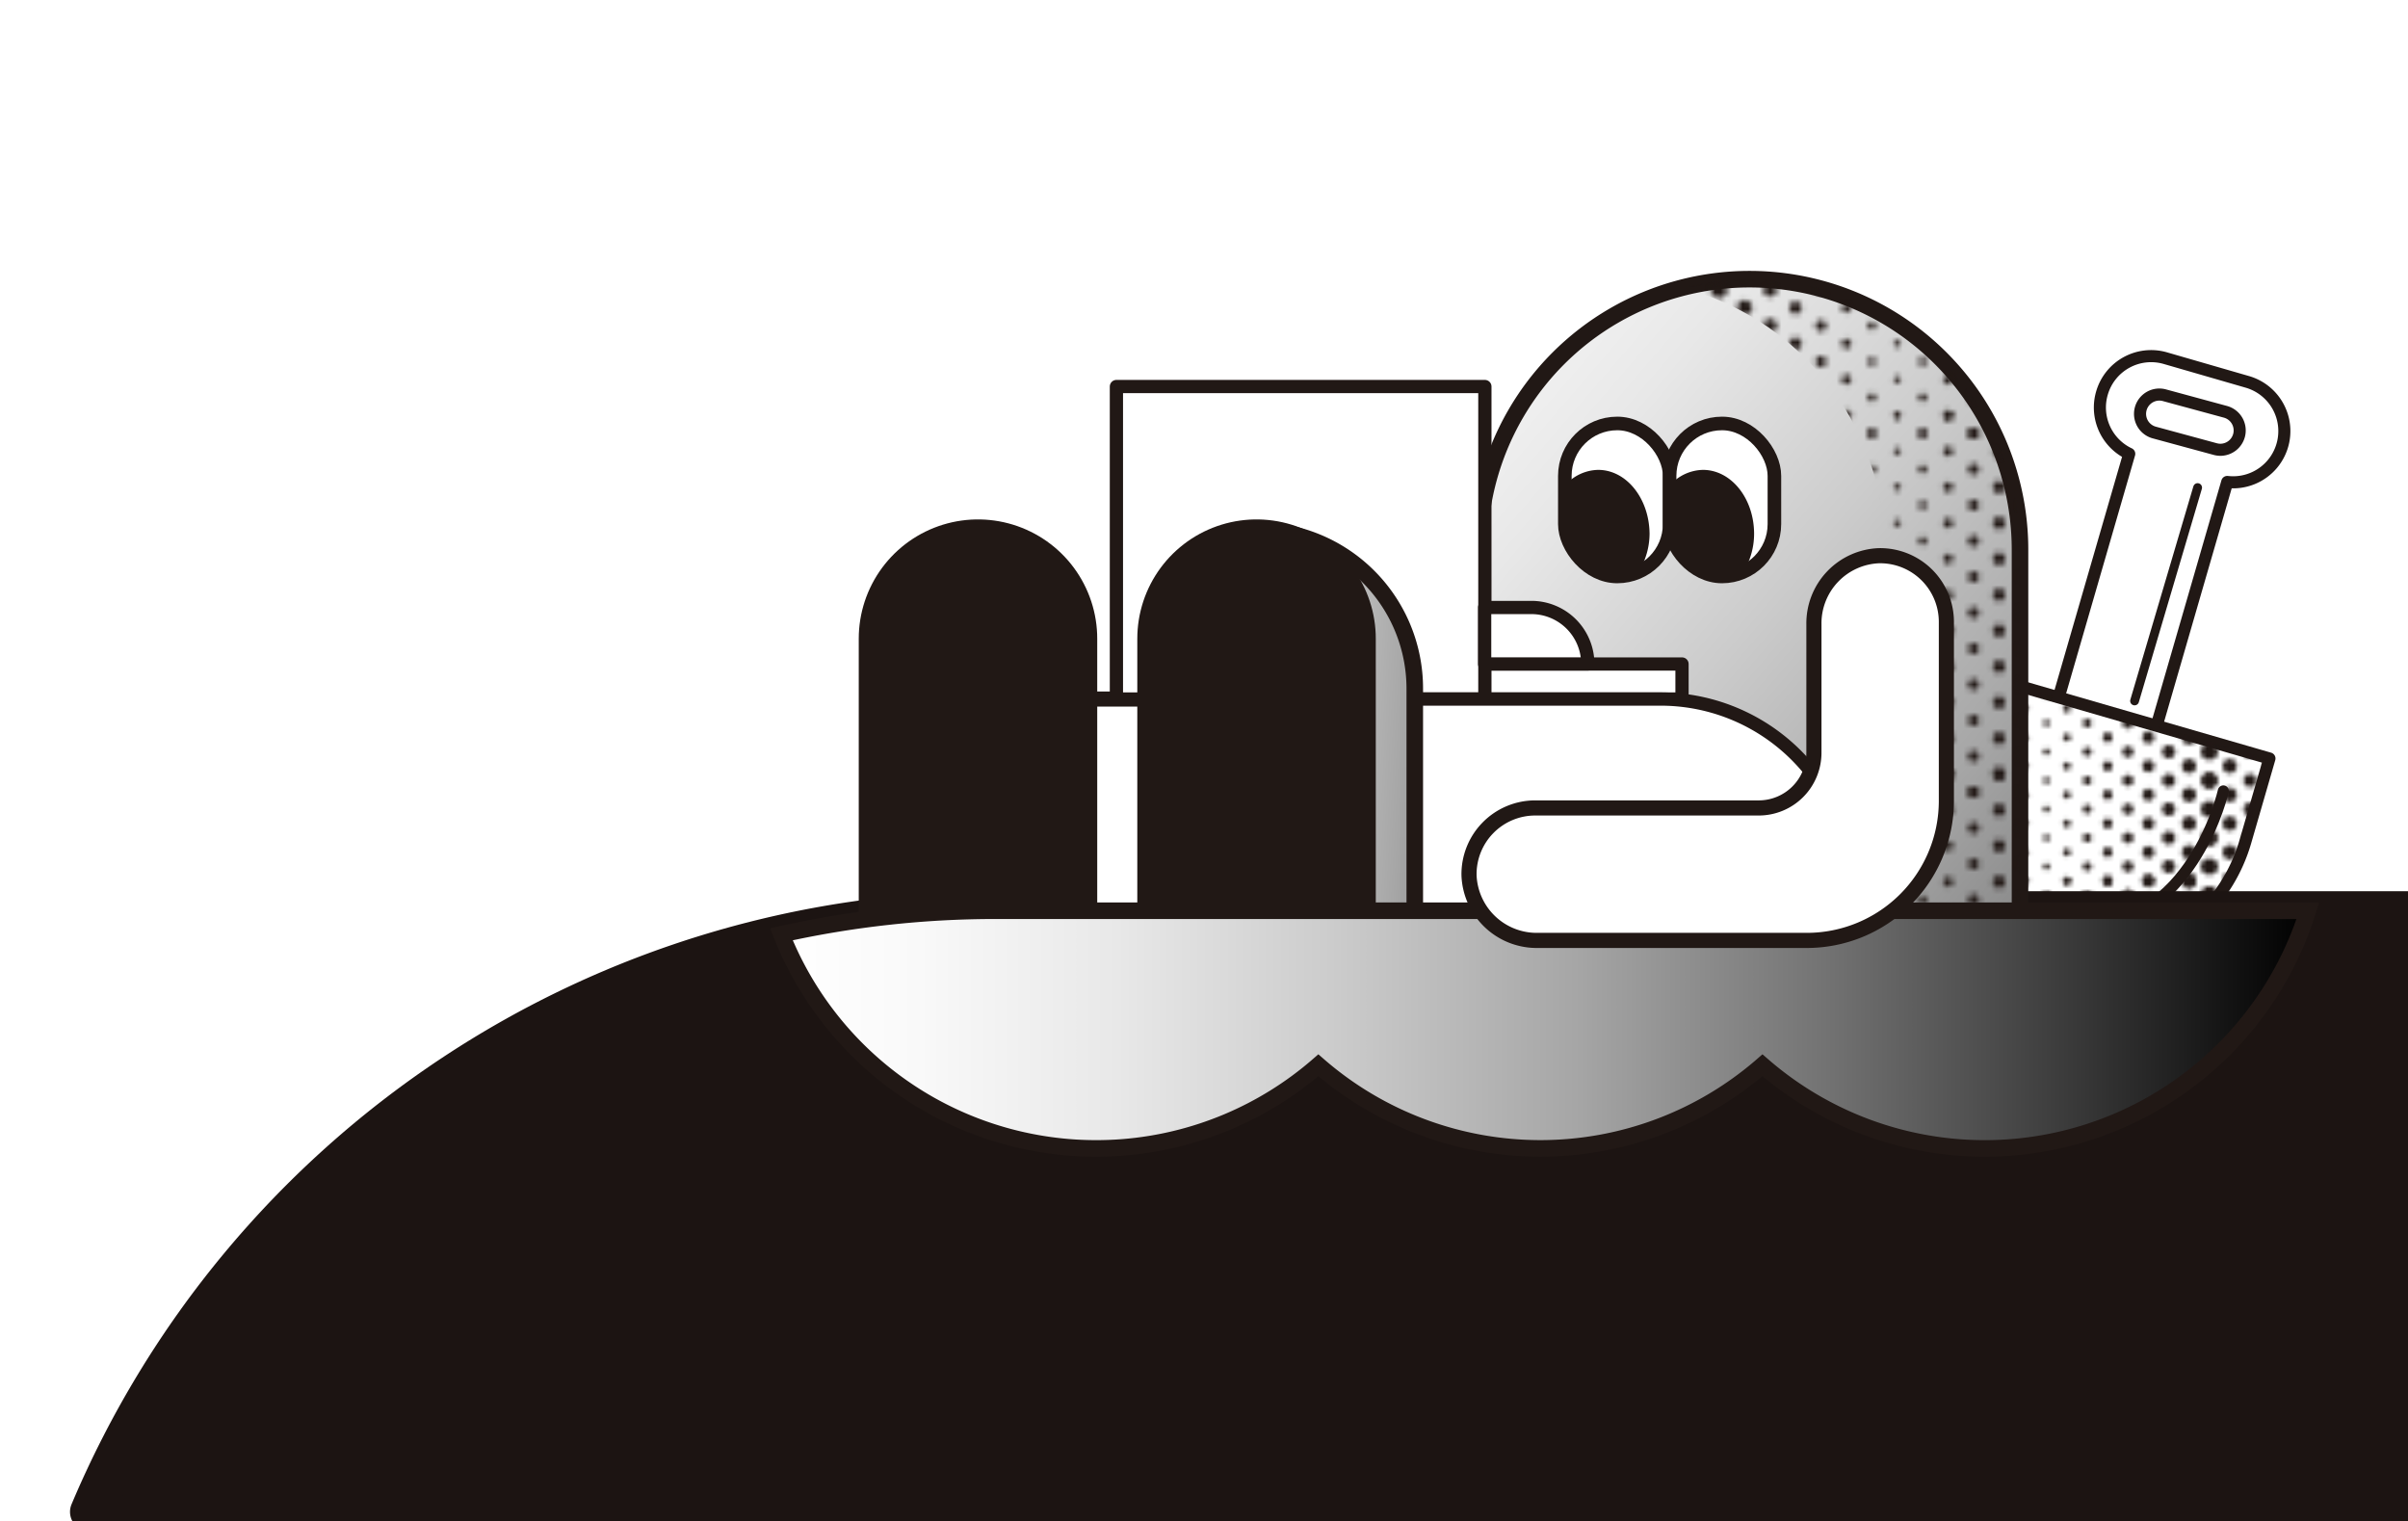 <svg id="圖層_1" data-name="圖層 1" xmlns="http://www.w3.org/2000/svg" xmlns:xlink="http://www.w3.org/1999/xlink" viewBox="0 0 436.3 275.6"><defs><style>.cls-1,.cls-10,.cls-11,.cls-15,.cls-2,.cls-3,.cls-4,.cls-5,.cls-6,.cls-7,.cls-8,.cls-9{fill:none;}.cls-10,.cls-11,.cls-12,.cls-14,.cls-15,.cls-17,.cls-18,.cls-19,.cls-2,.cls-20,.cls-22,.cls-25,.cls-3,.cls-4,.cls-5,.cls-6,.cls-7,.cls-8,.cls-9{stroke:#211815;}.cls-10,.cls-11,.cls-12,.cls-14,.cls-15,.cls-16,.cls-17,.cls-18,.cls-2,.cls-20,.cls-22,.cls-3,.cls-4,.cls-5,.cls-6,.cls-7,.cls-8,.cls-9{stroke-linecap:round;}.cls-2{stroke-width:3.5px;}.cls-10,.cls-11,.cls-2,.cls-3,.cls-4,.cls-5,.cls-6,.cls-7,.cls-8,.cls-9{stroke-dasharray:0 6.5;}.cls-3{stroke-width:3.25px;}.cls-19,.cls-25,.cls-4{stroke-width:3px;}.cls-5{stroke-width:2.75px;}.cls-6{stroke-width:2.5px;}.cls-7{stroke-width:2.25px;}.cls-15,.cls-8{stroke-width:2px;}.cls-9{stroke-width:1.75px;}.cls-10{stroke-width:1.5px;}.cls-11{stroke-width:1.25px;}.cls-12,.cls-14,.cls-17,.cls-18,.cls-20,.cls-22{fill:#fff;}.cls-12,.cls-14,.cls-15,.cls-16,.cls-17,.cls-18,.cls-20,.cls-22{stroke-linejoin:round;}.cls-12{stroke-width:2.19px;}.cls-13{fill:url(#起伏的細點);}.cls-14{stroke-width:1.6px;}.cls-16{fill:#1c1412;stroke:#1c1412;stroke-width:7.07px;}.cls-17{stroke-width:2.74px;}.cls-18{stroke-width:43.21px;}.cls-19,.cls-25{stroke-miterlimit:10;}.cls-19{fill:url(#未命名漸層_2);}.cls-20{stroke-width:2.4px;}.cls-21{fill:url(#起伏的細點-3);}.cls-22{stroke-width:2.46px;}.cls-23{fill:#211815;}.cls-24{fill:url(#未命名漸層_2-2);}.cls-25{fill:url(#未命名漸層_2-3);}</style><pattern id="起伏的細點" data-name="起伏的細點" width="83" height="65" patternTransform="translate(333.91 6.2) scale(0.8)" patternUnits="userSpaceOnUse" viewBox="0 0 83 65"><rect class="cls-1" width="83" height="65"/><line class="cls-2" x1="83" y1="65" x2="83" y2="130.5"/><line class="cls-2" y1="65" y2="130.5"/><line class="cls-3" x1="4.61" y1="61.75" x2="4.61" y2="130.5"/><line class="cls-4" x1="9.22" y1="65" x2="9.22" y2="130.5"/><line class="cls-5" x1="13.83" y1="61.75" x2="13.83" y2="130.5"/><line class="cls-6" x1="18.45" y1="65" x2="18.45" y2="130.5"/><line class="cls-7" x1="23.06" y1="61.75" x2="23.06" y2="130.5"/><line class="cls-8" x1="27.67" y1="65" x2="27.67" y2="130.5"/><line class="cls-9" x1="32.28" y1="61.75" x2="32.28" y2="130.5"/><line class="cls-10" x1="36.89" y1="65" x2="36.89" y2="130.5"/><line class="cls-11" x1="41.5" y1="61.75" x2="41.5" y2="130.5"/><line class="cls-2" x1="83" y1="65" x2="83" y2="130.5"/><line class="cls-3" x1="78.39" y1="61.75" x2="78.39" y2="130.5"/><line class="cls-4" x1="73.78" y1="65" x2="73.78" y2="130.5"/><line class="cls-5" x1="69.17" y1="61.75" x2="69.17" y2="130.5"/><line class="cls-6" x1="64.55" y1="65" x2="64.55" y2="130.5"/><line class="cls-7" x1="59.94" y1="61.75" x2="59.94" y2="130.5"/><line class="cls-8" x1="55.33" y1="65" x2="55.33" y2="130.5"/><line class="cls-9" x1="50.72" y1="61.75" x2="50.72" y2="130.5"/><line class="cls-10" x1="46.11" y1="65" x2="46.11" y2="130.5"/><line class="cls-2" y1="65" y2="130.5"/><line class="cls-2" x1="83" x2="83" y2="65.5"/><line class="cls-2" y2="65.5"/><line class="cls-3" x1="4.61" y1="-3.25" x2="4.61" y2="65.5"/><line class="cls-4" x1="9.22" x2="9.22" y2="65.5"/><line class="cls-5" x1="13.83" y1="-3.25" x2="13.83" y2="65.5"/><line class="cls-6" x1="18.45" x2="18.45" y2="65.5"/><line class="cls-7" x1="23.06" y1="-3.25" x2="23.06" y2="65.5"/><line class="cls-8" x1="27.67" x2="27.67" y2="65.5"/><line class="cls-9" x1="32.28" y1="-3.25" x2="32.28" y2="65.5"/><line class="cls-10" x1="36.89" x2="36.89" y2="65.5"/><line class="cls-11" x1="41.5" y1="-3.25" x2="41.5" y2="65.5"/><line class="cls-2" x1="83" x2="83" y2="65.5"/><line class="cls-3" x1="78.39" y1="-3.25" x2="78.39" y2="65.5"/><line class="cls-4" x1="73.78" x2="73.78" y2="65.5"/><line class="cls-5" x1="69.17" y1="-3.25" x2="69.17" y2="65.5"/><line class="cls-6" x1="64.55" x2="64.55" y2="65.5"/><line class="cls-7" x1="59.94" y1="-3.25" x2="59.94" y2="65.5"/><line class="cls-8" x1="55.33" x2="55.33" y2="65.5"/><line class="cls-9" x1="50.72" y1="-3.25" x2="50.72" y2="65.5"/><line class="cls-10" x1="46.11" x2="46.11" y2="65.5"/><line class="cls-2" y2="65.5"/><line class="cls-2" x1="83" y1="-65" x2="83" y2="0.5"/><line class="cls-2" y1="-65" y2="0.5"/><line class="cls-3" x1="4.61" y1="-68.25" x2="4.61" y2="0.5"/><line class="cls-4" x1="9.22" y1="-65" x2="9.22" y2="0.5"/><line class="cls-5" x1="13.83" y1="-68.25" x2="13.83" y2="0.5"/><line class="cls-6" x1="18.45" y1="-65" x2="18.45" y2="0.5"/><line class="cls-7" x1="23.06" y1="-68.25" x2="23.06" y2="0.5"/><line class="cls-8" x1="27.67" y1="-65" x2="27.67" y2="0.5"/><line class="cls-9" x1="32.28" y1="-68.25" x2="32.28" y2="0.5"/><line class="cls-10" x1="36.89" y1="-65" x2="36.89" y2="0.5"/><line class="cls-11" x1="41.5" y1="-68.25" x2="41.5" y2="0.5"/><line class="cls-2" x1="83" y1="-65" x2="83" y2="0.5"/><line class="cls-3" x1="78.39" y1="-68.25" x2="78.39" y2="0.5"/><line class="cls-4" x1="73.78" y1="-65" x2="73.78" y2="0.5"/><line class="cls-5" x1="69.17" y1="-68.25" x2="69.17" y2="0.5"/><line class="cls-6" x1="64.55" y1="-65" x2="64.55" y2="0.5"/><line class="cls-7" x1="59.94" y1="-68.25" x2="59.94" y2="0.5"/><line class="cls-8" x1="55.33" y1="-65" x2="55.33" y2="0.5"/><line class="cls-9" x1="50.72" y1="-68.25" x2="50.72" y2="0.5"/><line class="cls-10" x1="46.11" y1="-65" x2="46.11" y2="0.5"/><line class="cls-2" y1="-65" y2="0.5"/></pattern><linearGradient id="未命名漸層_2" x1="611.86" y1="49.2" x2="833.48" y2="239.8" gradientTransform="translate(-379.43)" gradientUnits="userSpaceOnUse"><stop offset="0" stop-color="#fff"/><stop offset="0.09" stop-color="#f9f9f9"/><stop offset="0.22" stop-color="#e8e8e8"/><stop offset="0.36" stop-color="#ccc"/><stop offset="0.52" stop-color="#a6a6a6"/><stop offset="0.68" stop-color="#747474"/><stop offset="0.85" stop-color="#383838"/><stop offset="1"/></linearGradient><pattern id="起伏的細點-3" data-name="起伏的細點" width="83" height="65" patternTransform="translate(136.26 -51.49)" patternUnits="userSpaceOnUse" viewBox="0 0 83 65"><rect class="cls-1" width="83" height="65"/><line class="cls-2" x1="83" y1="65" x2="83" y2="130.5"/><line class="cls-2" y1="65" y2="130.5"/><line class="cls-3" x1="4.61" y1="61.75" x2="4.61" y2="130.5"/><line class="cls-4" x1="9.22" y1="65" x2="9.22" y2="130.5"/><line class="cls-5" x1="13.83" y1="61.75" x2="13.83" y2="130.5"/><line class="cls-6" x1="18.45" y1="65" x2="18.45" y2="130.5"/><line class="cls-7" x1="23.06" y1="61.75" x2="23.06" y2="130.5"/><line class="cls-8" x1="27.67" y1="65" x2="27.67" y2="130.5"/><line class="cls-9" x1="32.28" y1="61.75" x2="32.28" y2="130.5"/><line class="cls-10" x1="36.89" y1="65" x2="36.89" y2="130.5"/><line class="cls-11" x1="41.5" y1="61.75" x2="41.5" y2="130.5"/><line class="cls-2" x1="83" y1="65" x2="83" y2="130.5"/><line class="cls-3" x1="78.39" y1="61.75" x2="78.39" y2="130.5"/><line class="cls-4" x1="73.78" y1="65" x2="73.78" y2="130.5"/><line class="cls-5" x1="69.17" y1="61.75" x2="69.17" y2="130.5"/><line class="cls-6" x1="64.55" y1="65" x2="64.55" y2="130.5"/><line class="cls-7" x1="59.94" y1="61.75" x2="59.94" y2="130.5"/><line class="cls-8" x1="55.33" y1="65" x2="55.33" y2="130.5"/><line class="cls-9" x1="50.72" y1="61.75" x2="50.72" y2="130.5"/><line class="cls-10" x1="46.11" y1="65" x2="46.11" y2="130.5"/><line class="cls-2" y1="65" y2="130.5"/><line class="cls-2" x1="83" x2="83" y2="65.5"/><line class="cls-2" y2="65.5"/><line class="cls-3" x1="4.61" y1="-3.25" x2="4.61" y2="65.5"/><line class="cls-4" x1="9.22" x2="9.22" y2="65.5"/><line class="cls-5" x1="13.83" y1="-3.25" x2="13.83" y2="65.5"/><line class="cls-6" x1="18.45" x2="18.45" y2="65.5"/><line class="cls-7" x1="23.06" y1="-3.25" x2="23.06" y2="65.5"/><line class="cls-8" x1="27.67" x2="27.67" y2="65.5"/><line class="cls-9" x1="32.28" y1="-3.25" x2="32.28" y2="65.5"/><line class="cls-10" x1="36.89" x2="36.89" y2="65.5"/><line class="cls-11" x1="41.5" y1="-3.25" x2="41.5" y2="65.5"/><line class="cls-2" x1="83" x2="83" y2="65.5"/><line class="cls-3" x1="78.39" y1="-3.25" x2="78.39" y2="65.5"/><line class="cls-4" x1="73.78" x2="73.78" y2="65.5"/><line class="cls-5" x1="69.17" y1="-3.25" x2="69.17" y2="65.5"/><line class="cls-6" x1="64.55" x2="64.55" y2="65.5"/><line class="cls-7" x1="59.94" y1="-3.25" x2="59.94" y2="65.5"/><line class="cls-8" x1="55.33" x2="55.33" y2="65.5"/><line class="cls-9" x1="50.72" y1="-3.25" x2="50.72" y2="65.5"/><line class="cls-10" x1="46.11" x2="46.11" y2="65.5"/><line class="cls-2" y2="65.5"/><line class="cls-2" x1="83" y1="-65" x2="83" y2="0.5"/><line class="cls-2" y1="-65" y2="0.5"/><line class="cls-3" x1="4.61" y1="-68.25" x2="4.61" y2="0.5"/><line class="cls-4" x1="9.22" y1="-65" x2="9.22" y2="0.5"/><line class="cls-5" x1="13.83" y1="-68.25" x2="13.83" y2="0.5"/><line class="cls-6" x1="18.45" y1="-65" x2="18.45" y2="0.5"/><line class="cls-7" x1="23.06" y1="-68.25" x2="23.06" y2="0.5"/><line class="cls-8" x1="27.67" y1="-65" x2="27.67" y2="0.5"/><line class="cls-9" x1="32.28" y1="-68.25" x2="32.28" y2="0.5"/><line class="cls-10" x1="36.89" y1="-65" x2="36.89" y2="0.5"/><line class="cls-11" x1="41.5" y1="-68.25" x2="41.5" y2="0.5"/><line class="cls-2" x1="83" y1="-65" x2="83" y2="0.5"/><line class="cls-3" x1="78.39" y1="-68.25" x2="78.39" y2="0.5"/><line class="cls-4" x1="73.78" y1="-65" x2="73.78" y2="0.5"/><line class="cls-5" x1="69.17" y1="-68.25" x2="69.17" y2="0.5"/><line class="cls-6" x1="64.55" y1="-65" x2="64.55" y2="0.5"/><line class="cls-7" x1="59.94" y1="-68.25" x2="59.94" y2="0.5"/><line class="cls-8" x1="55.33" y1="-65" x2="55.33" y2="0.5"/><line class="cls-9" x1="50.72" y1="-68.25" x2="50.72" y2="0.5"/><line class="cls-10" x1="46.11" y1="-65" x2="46.11" y2="0.5"/><line class="cls-2" y1="-65" y2="0.5"/></pattern><linearGradient id="未命名漸層_2-2" x1="198.28" y1="129.4" x2="306.15" y2="135.31" gradientTransform="matrix(1, 0, 0, 1, 0, 0)" xlink:href="#未命名漸層_2"/><linearGradient id="未命名漸層_2-3" x1="141.58" y1="186.54" x2="418.16" y2="186.54" gradientTransform="matrix(1, 0, 0, 1, 0, 0)" xlink:href="#未命名漸層_2"/></defs><path class="cls-12" d="M407.24,69.2l-14.9-4.31a9.27,9.27,0,0,0-11.49,6.33h0a9.28,9.28,0,0,0,4.94,11L368.56,141.7l17.75,5.14,17.24-59.52a9.28,9.28,0,0,0,3.69-18.12Zm-1.56,9.71a3.51,3.51,0,0,1-3.38,2.58,3.72,3.72,0,0,1-.93-.13l-11.05-3a3.5,3.5,0,0,1,1.86-6.75l11.05,3A3.5,3.5,0,0,1,405.68,78.91Z"/><path class="cls-12" d="M345,128h61a0,0,0,0,1,0,0v15.66a30.5,30.5,0,0,1-30.5,30.5h0a30.5,30.5,0,0,1-30.5-30.5V128A0,0,0,0,1,345,128Z" transform="translate(56.82 -98.46) rotate(16.15)"/><path class="cls-13" d="M369.06,173.21h0a30.5,30.5,0,0,1-20.82-37.77l4.36-15,58.59,17-4.36,15A30.49,30.49,0,0,1,369.06,173.21Z"/><line class="cls-14" x1="398.18" y1="88.34" x2="386.76" y2="126.99"/><path class="cls-15" d="M402.84,143.29S397.76,166,379.09,168"/><path class="cls-16" d="M436.3,275.6V165H180.41A178.21,178.21,0,0,0,16.22,273.91h0l15.72,1.69Z"/><path class="cls-17" d="M253.82,166.38H205.05a12.27,12.27,0,0,1-12.4-11.78,12,12,0,0,1,12-12.22h40.49a10,10,0,0,0,10-10v-23.3a12.26,12.26,0,0,1,11.77-12.4,12,12,0,0,1,12.23,12v32.37A25.3,25.3,0,0,1,253.82,166.38Z"/><rect class="cls-17" x="185.41" y="126.65" width="129.56" height="40.18"/><line class="cls-18" x1="177.2" y1="115.71" x2="177.2" y2="173.83"/><path class="cls-19" d="M317,50.58h0a49,49,0,0,1,49,49v67.22a0,0,0,0,1,0,0H268a0,0,0,0,1,0,0V99.61A49,49,0,0,1,317,50.58Z"/><rect class="cls-20" x="250.19" y="120.3" width="54.57" height="6.35"/><rect class="cls-20" x="202.28" y="70.03" width="66.76" height="56.62"/><path class="cls-21" d="M317,50.58h0a49.11,49.11,0,0,0-12.27,1.55,49,49,0,0,1,36.75,47.48v67.22h24.56V99.61A49,49,0,0,0,317,50.58Z"/><rect class="cls-22" x="283.53" y="76.72" width="18.99" height="27.72" rx="9.49"/><path class="cls-23" d="M289.57,85.13a8.2,8.2,0,0,0-6,2.81v7a9.49,9.49,0,0,0,9.49,9.5h0a9.37,9.37,0,0,0,3.82-.81,13.24,13.24,0,0,0,2-7C298.79,90.26,294.66,85.13,289.57,85.13Z"/><rect class="cls-22" x="302.51" y="76.72" width="18.99" height="27.72" rx="9.49"/><path class="cls-23" d="M308.55,85.13a8.23,8.23,0,0,0-6,2.81v7a9.5,9.5,0,0,0,9.5,9.5h0a9.37,9.37,0,0,0,3.82-.81,13.24,13.24,0,0,0,1.95-7C317.78,90.26,313.65,85.13,308.55,85.13Z"/><path class="cls-20" d="M235.88,126.65h65a34.74,34.74,0,0,1,34.74,34.74v5.44a0,0,0,0,1,0,0H235.88a0,0,0,0,1,0,0V126.65A0,0,0,0,1,235.88,126.65Z"/><path class="cls-24" d="M229.17,166.08v-70a28.7,28.7,0,0,1,27.17,28.63v41.35Z"/><path class="cls-23" d="M230.67,97.72a27.22,27.22,0,0,1,24.17,27v39.85H230.67V97.72m-3-3.16h0v73h30.17V124.73a30.17,30.17,0,0,0-30.17-30.17Z"/><line class="cls-18" x1="227.67" y1="115.71" x2="227.67" y2="173.83"/><path class="cls-25" d="M180.41,165a178.6,178.6,0,0,0-38.83,4.27A61.32,61.32,0,0,0,238.87,193a61.28,61.28,0,0,0,80.47,0,61.34,61.34,0,0,0,98.82-28Z"/><path class="cls-17" d="M327.34,170.38H278.57a12.27,12.27,0,0,1-12.4-11.78,12,12,0,0,1,12-12.22h40.49a10,10,0,0,0,10-10v-23.3a12.26,12.26,0,0,1,11.77-12.4,12,12,0,0,1,12.23,12v32.38A25.3,25.3,0,0,1,327.34,170.38Z"/><path class="cls-20" d="M269,110.06h8.46a10.23,10.23,0,0,1,10.23,10.23v0a0,0,0,0,1,0,0H269a0,0,0,0,1,0,0V110.06A0,0,0,0,1,269,110.06Z"/></svg>